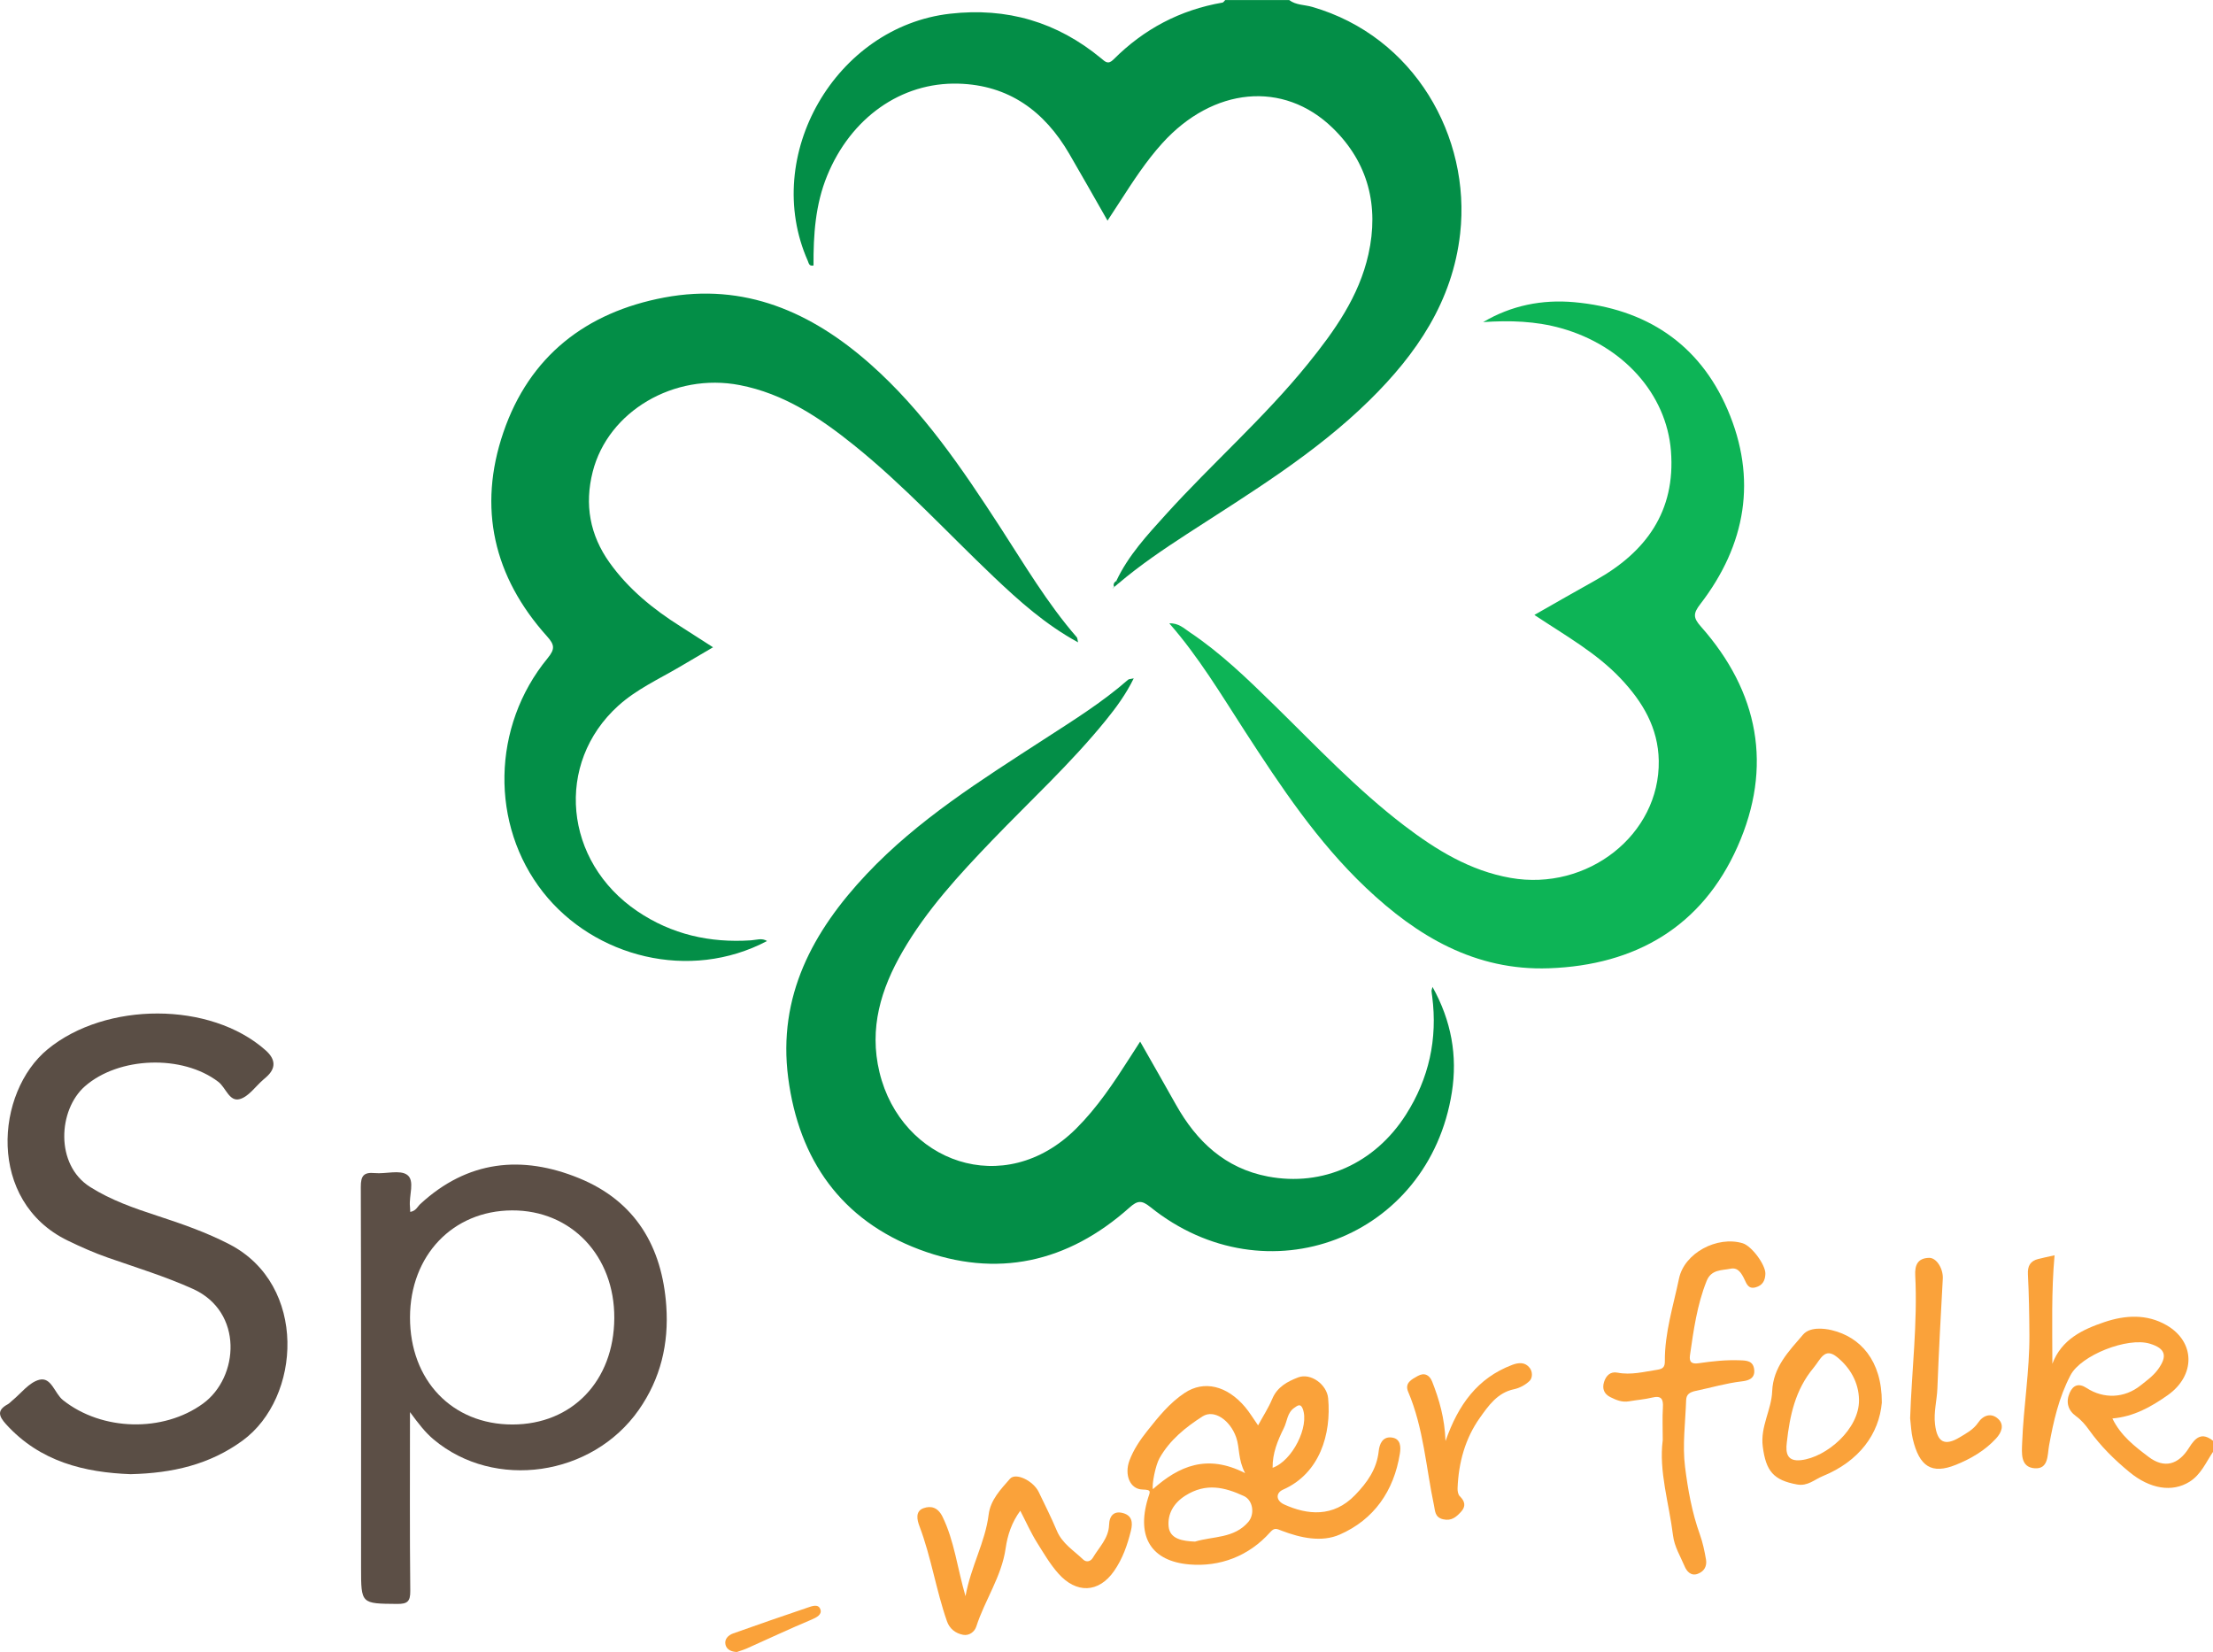 <?xml version="1.0" encoding="UTF-8"?>
<svg id="Layer_1" data-name="Layer 1" xmlns="http://www.w3.org/2000/svg" viewBox="0 0 769.13 574.08">
  <defs>
    <style>
      .cls-1 {
        fill: #038e47;
      }

      .cls-1, .cls-2, .cls-3, .cls-4, .cls-5 {
        stroke-width: 0px;
      }

      .cls-2 {
        fill: #5c4f46;
      }

      .cls-3 {
        fill: #faa23a;
      }

      .cls-4 {
        fill: #5a4e45;
      }

      .cls-5 {
        fill: #0db456;
      }
    </style>
  </defs>
  <path class="cls-1" d="M387.97,201.89c4.17-8.87,10.75-15.95,17.22-23.1,16.1-17.79,34.24-33.65,49.37-52.35,9.26-11.44,17.77-23.39,21.04-38.08,3.73-16.76-.05-31.86-12.42-43.88-17.14-16.65-41.64-14.16-59.24,5.31-5.64,6.24-10.18,13.26-14.72,20.29-1.29,2.01-2.61,4-4.3,6.59-4.62-8.09-8.91-15.69-13.31-23.24-8.61-14.78-20.99-23.88-38.52-24.36-20-.55-37.41,11.97-45.61,31.98-4.12,10.07-4.8,20.58-4.74,31.21-1.57.35-1.64-.82-2-1.63-16.2-36.56,9.69-81.33,49.43-85.86,19.82-2.26,37.25,2.87,52.54,15.51,1.43,1.18,2.38,2.3,4.3.38,10.52-10.55,23.13-17.22,37.87-19.76.35-.06.63-.58.94-.88,7.41,0,14.83,0,22.24,0,2.36,1.8,5.33,1.6,8,2.38,35.52,10.25,55.18,45.12,51.42,78.75-2.64,23.61-15.18,41.92-31.62,58.05-18.86,18.51-41.34,32.1-63.32,46.37-8.23,5.35-16.35,10.84-23.84,17.2-.25-.28-.5-.57-.75-.85Z"/>
  <path class="cls-3" d="M769.13,504.54c-2.47,3.66-4.19,7.9-8.16,10.38-6.01,3.75-13.71,2.54-20.91-3.38-5.22-4.3-10-9.02-13.96-14.56-1.29-1.81-2.74-3.52-4.62-4.88-2.8-2.03-3.55-4.94-2.16-8.09,1.18-2.69,3.16-3.44,5.85-1.69,5.94,3.87,13.18,3.63,18.83-.9,2.09-1.68,4.31-3.23,5.98-5.51,3.42-4.68,2.65-7.31-2.79-8.97-7.82-2.37-23.95,4.03-27.57,10.93-4.08,7.76-5.93,16.03-7.47,24.48-.6,3.31-.13,8.26-5.06,7.88-4.97-.39-4.42-5.32-4.29-8.86.47-12.52,2.6-24.94,2.52-37.5-.04-7.01-.16-14.02-.52-21.02-.15-2.93.82-4.64,3.6-5.35,1.71-.43,3.43-.78,5.66-1.28-1.13,12.56-.77,24.97-.76,37.7,3.21-8.51,10.53-11.94,18.13-14.5,7.14-2.41,14.68-2.87,21.51,1.07,10.17,5.86,10.1,17.56.44,24.35-5.79,4.07-11.74,7.43-19.22,8.09,2.93,6.03,7.83,9.74,12.56,13.33,5.44,4.13,10.37,2.81,14.09-3.17,2.18-3.52,4.4-5.52,8.32-2.42v3.87Z"/>
  <path class="cls-1" d="M266.62,326.99c-26.92,14.23-60.11,5.64-77.89-16.96-18.38-23.37-17.9-57.57,1.58-81.28,2.68-3.26,2.43-4.7-.23-7.67-18.54-20.65-24.08-44.64-15.14-70.81,9.03-26.44,28.68-41.76,55.93-46.88,27.92-5.24,51.18,5.06,71.64,23.17,18.28,16.18,31.82,36.2,45,56.48,8.5,13.08,16.43,26.57,26.72,38.4.25.29.22.82.45,1.78-11.33-6.18-20.46-14.36-29.37-22.82-16.11-15.3-31.14-31.74-48.51-45.7-11.86-9.53-24.36-17.92-39.73-20.88-22.74-4.38-45.71,9.06-51.07,30.11-2.9,11.39-1.01,21.99,5.87,31.61,6.58,9.2,15.16,16.16,24.63,22.13,3.53,2.23,7.03,4.51,11.32,7.26-4.23,2.48-8,4.7-11.78,6.92-7.21,4.22-14.87,7.72-21.16,13.4-22.11,19.99-18.96,54.12,6.65,71.42,11.92,8.06,25.19,11.05,39.47,10.1,1.86-.12,3.82-.92,5.64.27l-.03-.07Z"/>
  <path class="cls-1" d="M396.27,361.98c4.34,7.64,8.42,14.74,12.42,21.88,7.18,12.79,17.09,22.15,31.97,24.98,19.04,3.62,37.17-4.52,47.99-21.52,7.98-12.54,11.02-26.26,9.11-41.03-.08-.64-.19-1.28-.23-1.92-.02-.25.12-.51.34-1.41,6.56,11.79,8.71,23.95,6.73,36.58-7.96,50.79-64.52,72.3-104.82,39.89-3.01-2.42-4.45-2.27-7.24.21-21.44,19.13-46.14,24.67-73.05,14.55-27.15-10.21-41.84-31.19-45.55-59.62-3.7-28.36,8.52-50.94,27.26-70.82,17.86-18.94,39.73-32.62,61.34-46.64,10.12-6.57,20.41-12.91,29.52-20.9.29-.26.84-.22,1.97-.48-2.77,5.63-6.13,10.17-9.7,14.57-12.09,14.92-26.24,27.91-39.51,41.72-11.5,11.98-22.76,24.16-31.13,38.63-7.52,13.01-11.71,26.64-8.03,41.95,7.51,31.19,43.34,44.5,68.36,19.59,7.38-7.35,13.04-15.89,18.59-24.56,1.11-1.74,2.23-3.47,3.64-5.66Z"/>
  <path class="cls-5" d="M533.3,213.68c7.47-4.24,14.25-8.17,21.1-11.97,17.66-9.82,27.99-24.02,26.34-44.98-1.57-19.91-16.71-36.6-38.01-42.63-8.93-2.53-18.02-2.8-27.26-2.17,9.8-5.8,20.48-7.92,31.64-6.92,24.81,2.24,43.41,14.35,53.3,37.3,10.36,24.03,6.44,46.95-9.48,67.63-2.44,3.17-2.54,4.68.15,7.71,20.21,22.79,25.12,48.85,12.8,76.56-12.34,27.77-35.41,41.2-65.54,42.27-25.58.91-45.76-11.07-63.6-27.97-16.86-15.97-29.6-35.16-42.14-54.5-8.21-12.67-15.95-25.67-26.21-37.39,3.21-.17,5.11,1.75,7.14,3.11,10.77,7.2,20.02,16.19,29.23,25.2,14.73,14.41,28.88,29.46,45.33,42,11.09,8.45,22.81,15.65,36.88,18.14,26.8,4.74,51.95-15.05,51.53-40.7-.19-11.48-5.62-20.53-13.27-28.61-8.41-8.89-19.01-14.79-29.95-22.06Z"/>
  <path class="cls-2" d="M142.49,490.68c0,21.6-.11,41.89.1,62.18.04,3.71-1.03,4.54-4.58,4.51-12.51-.11-12.52.02-12.52-12.55,0-44.14.05-88.27-.09-132.41-.01-3.83,1.04-5.11,4.84-4.76,3.83.36,8.76-1.23,11.29.63,2.75,2.03.55,7.22.95,11,.06.58.06,1.16.09,1.86,1.97-.29,2.51-1.81,3.5-2.73,16.42-15.17,35.29-17.11,55.19-8.98,19.54,7.98,28.88,23.76,30.31,44.43.91,13.08-1.95,25.22-9.58,36.11-16.19,23.09-50.1,27.99-71.26,10.27-2.96-2.48-5.27-5.5-8.26-9.56ZM178.09,495.02c20.77-.01,35.28-15.15,35.41-36.94.12-21.67-14.96-37.56-35.56-37.46-20.56.1-35.39,15.64-35.44,37.14-.05,21.89,14.65,37.27,35.59,37.26Z"/>
  <path class="cls-4" d="M45.48,512.29c-16.06-.6-31.5-4.28-43.36-17.34-2.6-2.86-3.22-4.91.58-6.96.56-.3.99-.82,1.49-1.23,3.12-2.54,5.92-6.38,9.46-7.28,4.23-1.07,5.3,4.73,8.24,7.07,13.56,10.78,34.86,11.27,48.67,1.2,12.53-9.13,14.13-31.9-3.53-39.86-9.56-4.31-19.54-7.36-29.39-10.8-4.87-1.7-9.55-3.77-14.18-6.02-28.07-13.69-25.12-51.51-6.86-66.48,20.16-16.52,56.53-16.65,75.7.38q5.38,4.78.21,9.34c-.36.32-.73.63-1.09.95-2.67,2.33-5.01,5.82-8.09,6.68-3.66,1.02-4.83-4-7.46-6-12.47-9.53-34.57-8.78-46.37,1.56-9.25,8.12-10.46,27.22,1.81,34.97,7.3,4.62,15.31,7.39,23.41,10.04,8.55,2.8,17.02,5.74,25.06,9.91,27.16,14.09,24.97,53.29,4.49,68.22-11.43,8.33-24.33,11.29-38.78,11.64Z"/>
  <path class="cls-3" d="M437.25,495.32c1.81-3.33,3.65-6.15,4.92-9.2,1.74-4.16,5.3-6.05,9.01-7.47,4.32-1.65,9.98,2.43,10.42,7.26,1.14,12.39-2.88,26.11-15.66,31.74-2.65,1.17-2.5,3.85.38,5.16,8,3.63,17.04,4.62,24.66-3.29,4.23-4.39,7.52-8.99,8.19-15.25.26-2.44,1.32-5.07,4.42-4.74,3.32.35,3.3,3.4,2.93,5.65-2.08,12.93-8.97,22.87-20.88,28.09-6.32,2.77-13.63,1.17-20.2-1.34-1.65-.63-2.46-1.19-3.94.48-7.47,8.4-17.57,12.15-28.16,11.24-12.98-1.11-18.47-9.32-14.39-22.9.72-2.4,1.5-3.04-1.87-3.13-4.39-.11-6.39-5.16-4.52-10.13,1.43-3.79,3.69-7.12,6.18-10.25,3.86-4.86,7.77-9.74,13.02-13.21,6.7-4.43,14.65-2.54,20.96,4.9,1.54,1.82,2.78,3.9,4.5,6.36ZM415.33,535.72c6.28-1.93,13.55-1.03,18.52-6.84,2.32-2.71,1.65-7.53-1.54-9-6.72-3.09-13.18-4.67-20.34-.14-4.35,2.75-6.16,6.62-5.83,10.6.37,4.57,4.97,5.19,9.19,5.38ZM432.74,511.92c-2.53-4.84-1.83-8.78-3.1-12.42-2.1-5.99-7.68-9.87-11.7-7.29-5.92,3.8-11.44,8.24-14.98,14.57-1.37,2.46-2.67,9.04-2.27,10.71,9.01-8.01,18.79-12.35,32.05-5.57ZM442.29,510.07c6.88-2.41,12.87-14.39,10.47-20.53-.79-2.02-1.88-1.03-2.93-.31-2.48,1.69-2.45,4.69-3.63,7.05-2.14,4.3-3.98,8.73-3.9,13.78Z"/>
  <path class="cls-3" d="M577.89,500.51c0-4.3-.17-7.84.05-11.36.19-2.96-.51-4.27-3.76-3.48-2.63.64-5.37.83-8.05,1.3-2.37.41-4.42-.44-6.45-1.46-2.22-1.12-2.9-2.97-2.2-5.24.68-2.21,2.2-3.75,4.65-3.27,4.75.92,9.25-.31,13.85-1,2.08-.31,2.66-1.07,2.64-3.03-.07-9.84,2.95-19.18,4.92-28.67,1.85-8.88,13.25-14.91,22.11-12.27,3.15.94,8.05,7.56,7.91,10.67-.1,2.29-.93,3.96-3.37,4.65-2.5.71-3.14-1.17-3.86-2.67-1.03-2.15-2.23-4.34-4.86-3.8-3.06.63-6.71.19-8.34,4.28-3.32,8.32-4.52,17.06-5.78,25.81-.36,2.52.78,3.08,3,2.76,4.76-.7,9.54-1.21,14.36-1.02,2.3.09,4.64.12,4.97,3.28.35,3.31-2.43,3.82-4.37,4.05-5.42.64-10.61,2.18-15.91,3.29-2.11.44-3.31,1.18-3.38,3.24-.26,7.73-1.33,15.58-.38,23.17.99,7.9,2.41,15.89,5.17,23.55.97,2.7,1.61,5.72,2.11,8.64.39,2.29-.58,4.13-2.86,4.98-2.43.91-3.88-.99-4.54-2.55-1.49-3.53-3.58-6.86-4.06-10.79-1.39-11.26-4.97-22.28-3.58-33.06Z"/>
  <path class="cls-3" d="M335.56,554.69c1.89-10.41,6.86-18.77,8.04-28.32.64-5.18,4.23-8.84,7.42-12.49,2.01-2.29,8.12.71,10,4.62,2.14,4.46,4.37,8.88,6.29,13.44,1.88,4.49,5.91,6.88,9.17,10.02,1.08,1.04,2.57.67,3.33-.61,2.17-3.67,5.5-6.78,5.65-11.43.1-3.26,1.77-5.01,4.94-4.09,2.92.85,3.41,3.07,2.65,6.12-1.24,5.01-2.91,9.77-5.86,14-5.35,7.67-13.13,7.87-19.35.86-2.9-3.26-5.04-6.97-7.32-10.59-2.2-3.48-3.87-7.29-5.92-11.23-2.99,4.07-4.44,8.5-5.09,13.08-1.41,9.83-7.24,17.95-10.2,27.17-.57,1.78-2.46,3.28-4.6,2.86-2.6-.51-4.68-2.07-5.6-4.73-3.79-10.84-5.47-22.28-9.56-33.04-.84-2.22-1.48-5.18,1.4-6.22,2.6-.94,5.02-.32,6.63,2.97,4.11,8.41,5.09,17.64,7.99,27.63Z"/>
  <path class="cls-3" d="M654.04,487.36c-.95,10.92-7.85,20.42-20.56,25.61-2.86,1.17-5.21,3.57-8.92,2.89-8.24-1.5-10.81-4.68-11.91-13.16-.9-6.93,3.02-12.74,3.27-19.2.33-8.51,5.86-14,10.75-19.73,2.29-2.68,7.12-2.21,9.96-1.53,9.88,2.36,17.45,10.52,17.4,25.12ZM621.01,501.24c-.49,3.88.2,6.69,4.93,6.17,8.8-.97,20.34-10.8,20.16-21-.11-6.06-3.12-11.18-7.64-14.83-4.35-3.51-5.7.81-8.16,3.75-6.38,7.66-8.25,16.59-9.29,25.91Z"/>
  <path class="cls-3" d="M663.87,492.86c.54-16.58,2.63-33.08,1.77-49.67-.19-3.59.88-6,4.83-6.08,2.61-.06,4.93,3.84,4.75,7.22-.7,12.71-1.4,25.43-1.88,38.15-.16,4.17-1.33,8.25-.82,12.48.74,6.2,3.28,7.71,8.63,4.48,2.27-1.37,4.73-2.66,6.34-5.05,1.79-2.65,4.59-3.52,6.96-1.33,2.23,2.06,1.24,4.7-.72,6.82-3.88,4.22-8.79,7.06-13.94,9.14-8.45,3.41-12.72.65-15.01-9.01-.55-2.32-.62-4.76-.91-7.14Z"/>
  <path class="cls-3" d="M502.41,500.74c4.41-12.63,11.14-21.88,23.12-26.42,2.28-.87,4.51-1.05,6.13,1.04,1.05,1.36.99,3.5-.05,4.51-1.41,1.38-3.46,2.48-5.4,2.89-5.79,1.21-8.89,5.73-11.86,9.9-5.15,7.24-7.44,15.67-7.77,24.56-.03.91.17,2.14.76,2.71,1.84,1.78,2.19,3.54.44,5.43-1.64,1.77-3.27,3.28-6.22,2.6-2.88-.67-2.77-2.89-3.16-4.75-2.8-13.23-3.61-26.9-8.99-39.56-1.32-3.1,1.27-4.32,3.31-5.48,2.3-1.31,4.13-.36,5.03,1.94,2.45,6.25,4.34,12.66,4.64,20.63Z"/>
  <path class="cls-3" d="M256.1,574.08c-1.9-.07-3.49-.81-3.93-2.45-.53-1.96.94-3.4,2.6-3.99,8.56-3.07,17.17-6.01,25.78-8.94,1.64-.56,3.93-1.52,4.61.66.54,1.7-1.31,2.72-3.16,3.49-7.54,3.15-14.93,6.64-22.39,9.97-1.17.52-2.41.87-3.51,1.26Z"/>
  <path class="cls-1" d="M388.72,202.74c-.5.42-1,.85-1.5,1.27l.08.1c-.51-.96-.2-1.68.67-2.23.25.28.5.57.75.85Z"/>
  <path class="cls-1" d="M387.22,204.01c-.1.12-.19.26-.31.34-.05.04-.18-.03-.27-.05.22-.07.44-.14.66-.2,0,0-.08-.1-.08-.1Z"/>
  <path class="cls-1" d="M266.65,327.07c-.06-.13-.12-.25-.17-.38.04.09.08.19.13.29.01.01.04.08.04.08Z"/>
</svg>
